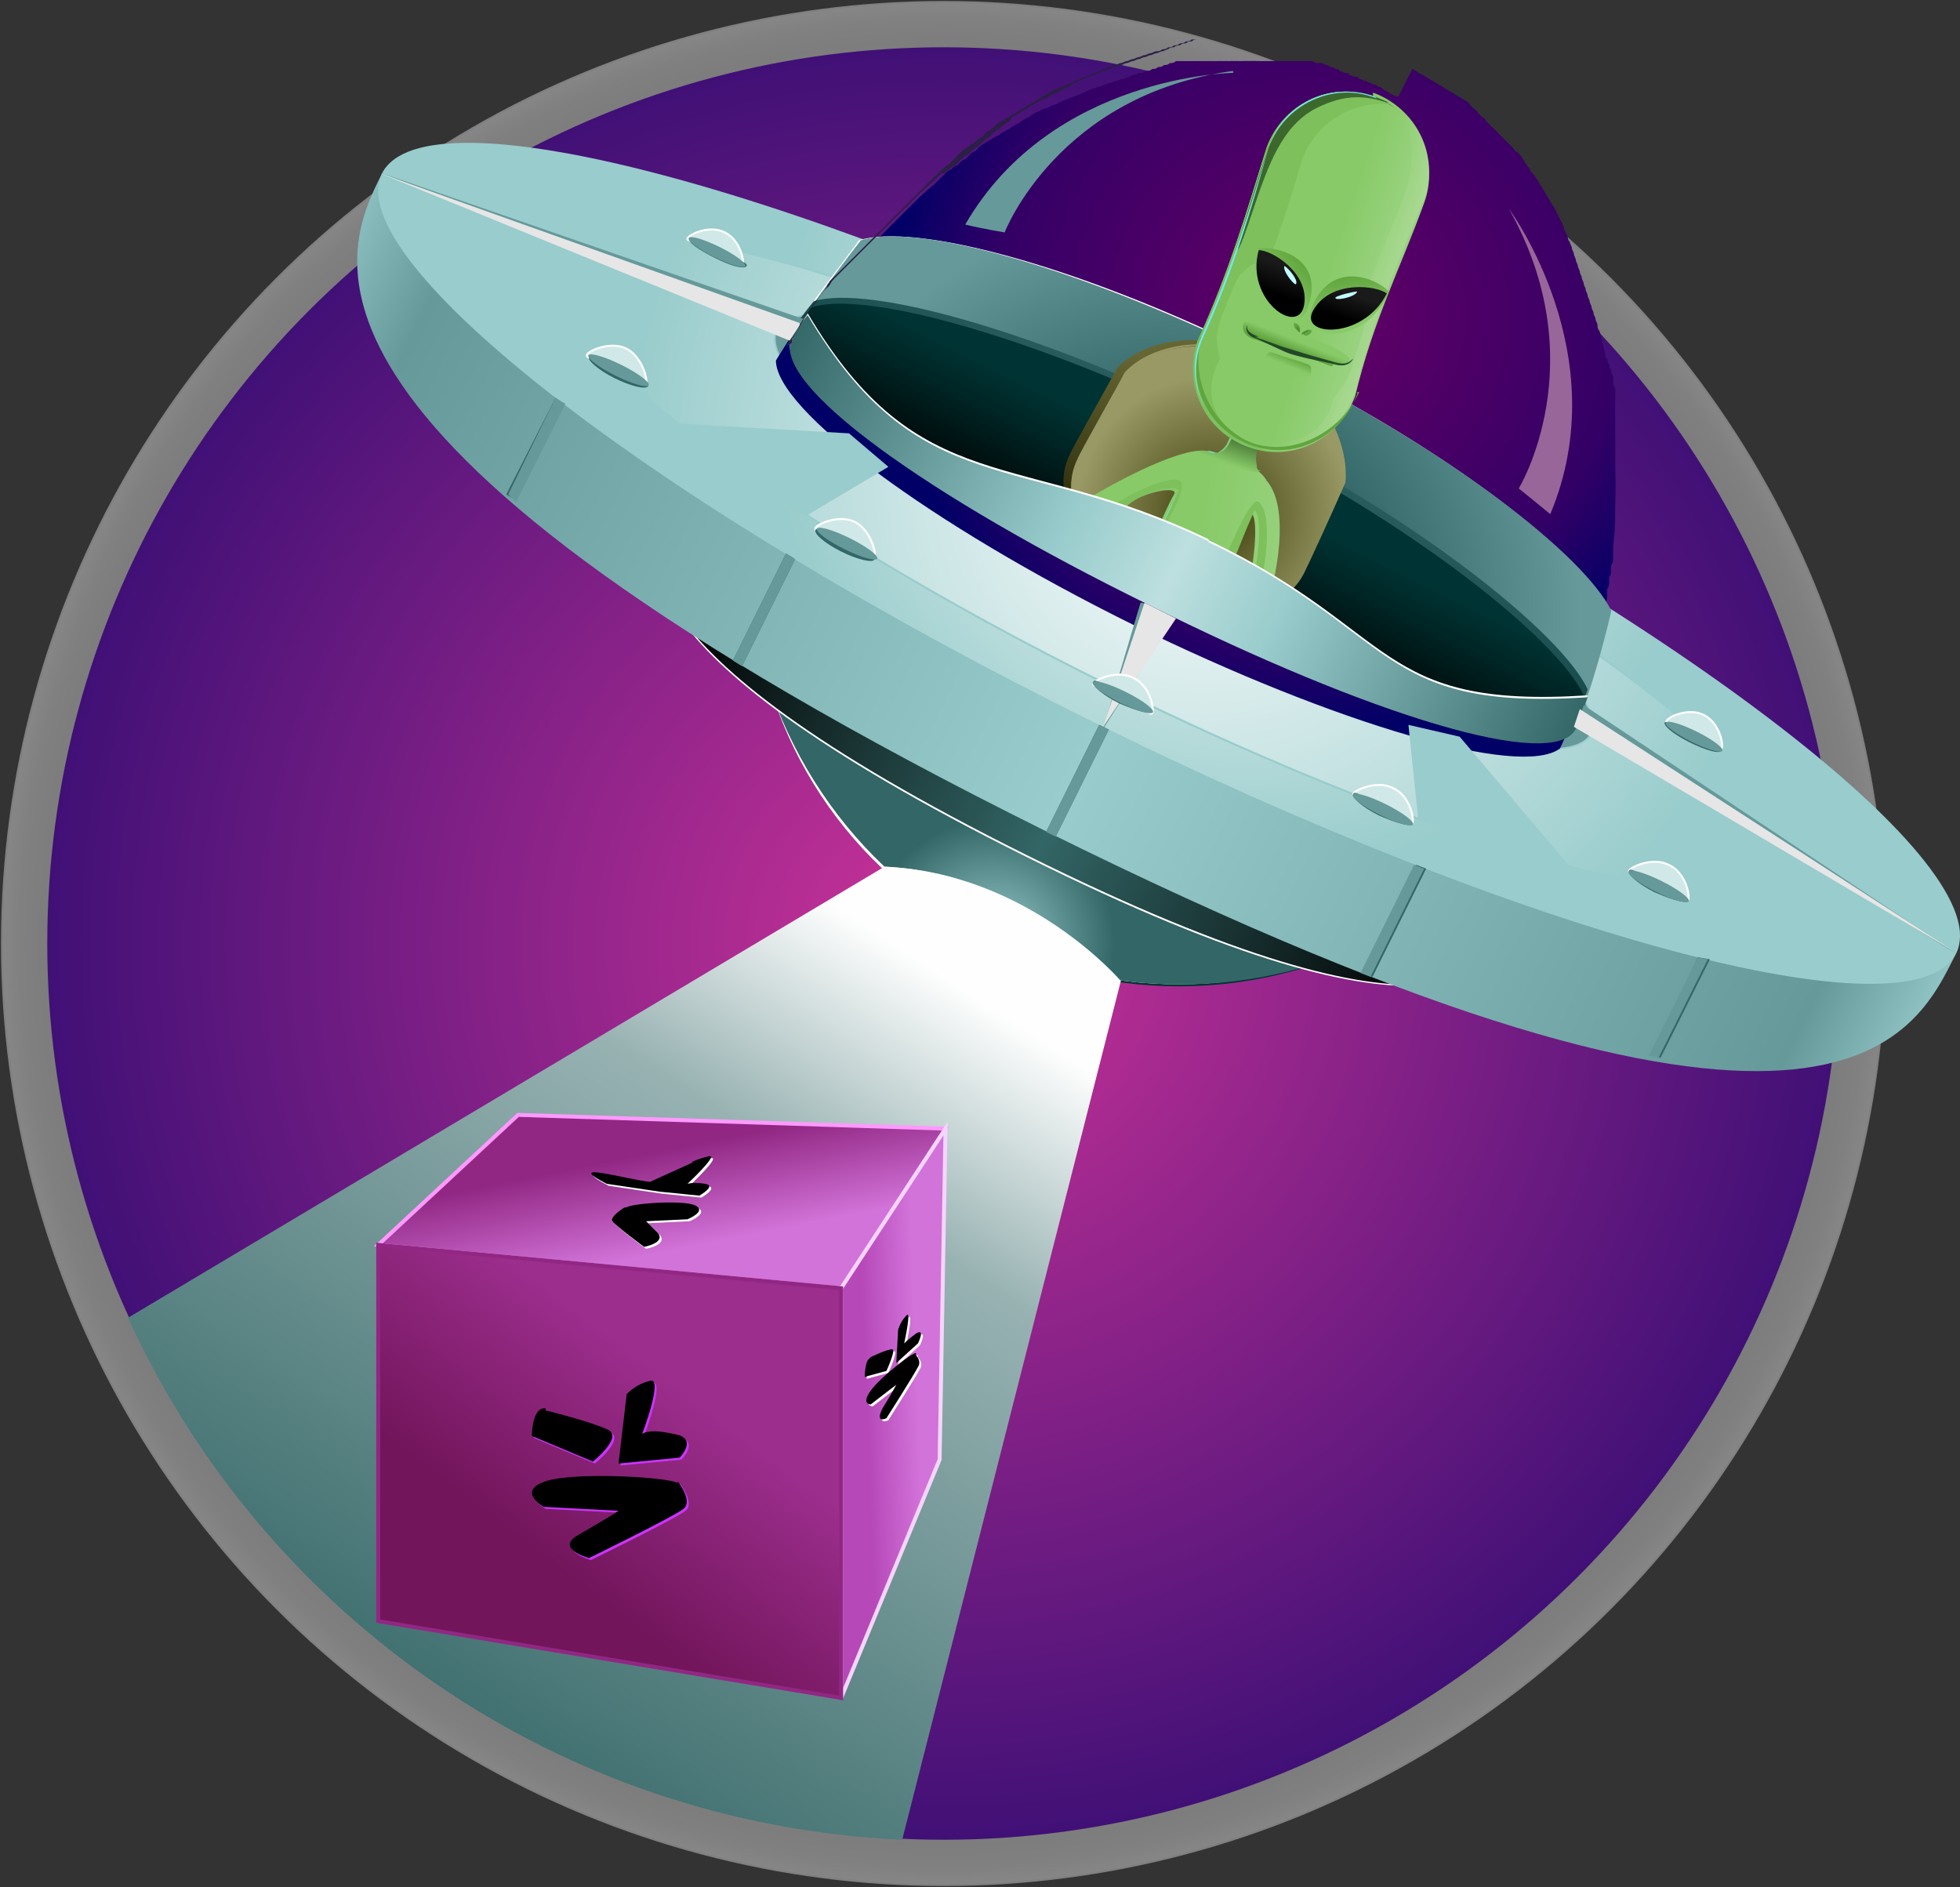 <?xml version="1.0" encoding="UTF-8"?>
<!DOCTYPE svg PUBLIC "-//W3C//DTD SVG 1.1//EN" "http://www.w3.org/Graphics/SVG/1.1/DTD/svg11.dtd">
<!-- Creator: CorelDRAW -->
<svg xmlns="http://www.w3.org/2000/svg" xml:space="preserve" width="3.2in" height="3.081in" style="shape-rendering:geometricPrecision; text-rendering:geometricPrecision; image-rendering:optimizeQuality; fill-rule:evenodd; clip-rule:evenodd"
viewBox="0 0 0.995 0.958"
 xmlns:xlink="http://www.w3.org/1999/xlink">
 <rect x="0" y="0" width="0.995" height="0.958" fill="#333333" stroke="none"/>
 <defs>
  <style type="text/css">
   <![CDATA[
    .str0 {stroke:gray;stroke-width:0.001}
    .str1 {stroke:#99CCCC;stroke-width:0.001}
    .str2 {stroke:white;stroke-width:0.001}
    .str5 {stroke:#912783;stroke-width:0.002}
    .str4 {stroke:#F4D5FF;stroke-width:0.002}
    .str3 {stroke:#FF99FF;stroke-width:0.002}
    .fil30 {fill:none}
    .fil48 {fill:#FEFEFE}
    .fil47 {fill:black}
    .fil2 {fill:#003333}
    .fil40 {fill:#2B1F46}
    .fil38 {fill:#336666}
    .fil28 {fill:#3C682D}
    .fil34 {fill:#528C36}
    .fil33 {fill:#61A53E}
    .fil9 {fill:#669999}
    .fil20 {fill:#74E9F0}
    .fil18 {fill:#7DC05C}
    .fil39 {fill:#996699}
    .fil16 {fill:#999966}
    .fil41 {fill:#99CCCC}
    .fil25 {fill:#C1FFFF}
    .fil46 {fill:#CC33FF}
    .fil37 {fill:#D0E8E8}
    .fil36 {fill:#E6E6E6}
    .fil3 {fill:white}
    .fil31 {fill:#224827;fill-rule:nonzero}
    .fil35 {fill:url(#id0)}
    .fil6 {fill:url(#id1)}
    .fil5 {fill:url(#id2)}
    .fil42 {fill:url(#id3)}
    .fil14 {fill:url(#id4)}
    .fil23 {fill:url(#id5)}
    .fil12 {fill:url(#id6)}
    .fil44 {fill:url(#id7)}
    .fil26 {fill:url(#id8)}
    .fil43 {fill:url(#id9)}
    .fil27 {fill:url(#id10)}
    .fil45 {fill:url(#id11)}
    .fil24 {fill:url(#id12)}
    .fil17 {fill:url(#id13)}
    .fil19 {fill:url(#id14)}
    .fil32 {fill:url(#id15)}
    .fil22 {fill:url(#id16)}
    .fil29 {fill:url(#id17)}
    .fil21 {fill:url(#id18)}
    .fil13 {fill:url(#id19)}
    .fil0 {fill:url(#id20)}
    .fil11 {fill:url(#id21)}
    .fil1 {fill:url(#id22)}
    .fil15 {fill:url(#id23)}
    .fil10 {fill:url(#id24)}
    .fil8 {fill:url(#id25)}
    .fil7 {fill:url(#id26)}
    .fil4 {fill:url(#id27)}
   ]]>
  </style>
  <linearGradient id="id0" gradientUnits="userSpaceOnUse" x1="0.4" y1="0.171" x2="0.801" y2="0.37">
   <stop offset="0" style="stop-color:#336666"/>
   <stop offset="0.38" style="stop-color:#99CCCC"/>
   <stop offset="0.51" style="stop-color:#BDDFDF"/>
   <stop offset="0.639" style="stop-color:#99CCCC"/>
   <stop offset="1" style="stop-color:#336666"/>
  </linearGradient>
  <linearGradient id="id1" gradientUnits="userSpaceOnUse" x1="0.124" y1="0.183" x2="0.948" y2="0.597">
   <stop offset="0" style="stop-color:#99CCCC"/>
   <stop offset="0.078" style="stop-color:#669999"/>
   <stop offset="0.51" style="stop-color:#99CCCC"/>
   <stop offset="0.929" style="stop-color:#669999"/>
   <stop offset="1" style="stop-color:#99CCCC"/>
  </linearGradient>
  <linearGradient id="id2" gradientUnits="userSpaceOnUse" x1="0.344" y1="0.316" x2="0.722" y2="0.506">
   <stop offset="0" style="stop-color:black"/>
   <stop offset="0.51" style="stop-color:#336666"/>
   <stop offset="1" style="stop-color:black"/>
  </linearGradient>
  <linearGradient id="id3" gradientUnits="userSpaceOnUse" x1="0.182" y1="0.895" x2="0.452" y2="0.479">
   <stop offset="0" style="stop-color:#336666"/>
   <stop offset="0.761" style="stop-color:#98B2B2"/>
   <stop offset="1" style="stop-color:#FEFEFE"/>
  </linearGradient>
  <linearGradient id="id4" gradientUnits="userSpaceOnUse" x1="0.624" y1="0.201" x2="0.58" y2="0.305">
   <stop offset="0" style="stop-color:#666633"/>
   <stop offset="1" style="stop-color:#1A1A00"/>
  </linearGradient>
  <linearGradient id="id5" gradientUnits="userSpaceOnUse" x1="0.686" y1="0.162" x2="0.683" y2="0.14">
   <stop offset="0" style="stop-color:#88CA68"/>
   <stop offset="1" style="stop-color:#61A53E"/>
  </linearGradient>
  <linearGradient id="id6" gradientUnits="userSpaceOnUse" x1="0.703" y1="0.092" x2="0.593" y2="0.315">
   <stop offset="0" style="stop-color:#669999"/>
   <stop offset="1" style="stop-color:#003333"/>
  </linearGradient>
  <linearGradient id="id7" gradientUnits="userSpaceOnUse" x1="0.44" y1="0.718" x2="0.466" y2="0.717">
   <stop offset="0" style="stop-color:#B648B8"/>
   <stop offset="1" style="stop-color:#D273D9"/>
  </linearGradient>
  <linearGradient id="id8" gradientUnits="userSpaceOnUse" xlink:href="#id5" x1="0.645" y1="0.148" x2="0.661" y2="0.133">
  </linearGradient>
  <linearGradient id="id9" gradientUnits="userSpaceOnUse" x1="0.341" y1="0.635" x2="0.331" y2="0.585">
   <stop offset="0" style="stop-color:#D273D9"/>
   <stop offset="1" style="stop-color:#912783"/>
  </linearGradient>
  <linearGradient id="id10" gradientUnits="userSpaceOnUse" x1="0.647" y1="0.149" x2="0.652" y2="0.135">
   <stop offset="0" style="stop-color:black"/>
   <stop offset="1" style="stop-color:#1A1A1A"/>
  </linearGradient>
  <linearGradient id="id11" gradientUnits="userSpaceOnUse" x1="0.343" y1="0.703" x2="0.276" y2="0.791">
   <stop offset="0" style="stop-color:#9C2E8D"/>
   <stop offset="1" style="stop-color:#72155B"/>
  </linearGradient>
  <linearGradient id="id12" gradientUnits="userSpaceOnUse" xlink:href="#id10" x1="0.681" y1="0.161" x2="0.685" y2="0.149">
  </linearGradient>
  <linearGradient id="id13" gradientUnits="userSpaceOnUse" x1="0.612" y1="0.251" x2="0.658" y2="0.257">
   <stop offset="0" style="stop-color:#88CA68"/>
   <stop offset="1" style="stop-color:#98D27E"/>
  </linearGradient>
  <linearGradient id="id14" gradientUnits="userSpaceOnUse" x1="0.631" y1="0.221" x2="0.626" y2="0.236">
   <stop offset="0" style="stop-color:#3C682D"/>
   <stop offset="1" style="stop-color:#88CA68"/>
  </linearGradient>
  <linearGradient id="id15" gradientUnits="userSpaceOnUse" xlink:href="#id5" x1="0.654" y1="0.186" x2="0.656" y2="0.181">
  </linearGradient>
  <linearGradient id="id16" gradientUnits="userSpaceOnUse" x1="0.714" y1="0.131" x2="0.683" y2="0.12">
   <stop offset="0" style="stop-color:#AADA94"/>
   <stop offset="1" style="stop-color:#88CA68"/>
  </linearGradient>
  <linearGradient id="id17" gradientUnits="userSpaceOnUse" xlink:href="#id5" x1="0.659" y1="0.173" x2="0.657" y2="0.178">
  </linearGradient>
  <linearGradient id="id18" gradientUnits="userSpaceOnUse" xlink:href="#id13" x1="0.673" y1="0.141" x2="0.697" y2="0.149">
  </linearGradient>
  <linearGradient id="id19" gradientUnits="userSpaceOnUse" x1="0.713" y1="0.291" x2="0.683" y2="0.351">
   <stop offset="0" style="stop-color:#003333"/>
   <stop offset="1" style="stop-color:black"/>
  </linearGradient>
  <radialGradient id="id20" gradientUnits="userSpaceOnUse" cx="0.479" cy="0.479" r="0.665" fx="0.479" fy="0.479">
   <stop offset="0" style="stop-color:black"/>
   <stop offset="0.702" style="stop-color:gray"/>
   <stop offset="1" style="stop-color:white"/>
  </radialGradient>
  <radialGradient id="id21" gradientUnits="userSpaceOnUse" cx="0.595" cy="0.312" r="0.206" fx="0.595" fy="0.312">
   <stop offset="0" style="stop-color:#003333"/>
   <stop offset="1" style="stop-color:#669999"/>
  </radialGradient>
  <radialGradient id="id22" gradientUnits="userSpaceOnUse" cx="0.479" cy="0.479" r="0.665" fx="0.479" fy="0.479">
   <stop offset="0" style="stop-color:#CC3399"/>
   <stop offset="1" style="stop-color:#000066"/>
  </radialGradient>
  <radialGradient id="id23" gradientUnits="userSpaceOnUse" cx="0.616" cy="0.26" r="0.069" fx="0.616" fy="0.26">
   <stop offset="0" style="stop-color:#333300"/>
   <stop offset="0.431" style="stop-color:#666633"/>
   <stop offset="1" style="stop-color:#999966"/>
  </radialGradient>
  <radialGradient id="id24" gradientUnits="userSpaceOnUse" cx="0.664" cy="0.16" r="0.212" fx="0.664" fy="0.16">
   <stop offset="0" style="stop-color:#660066"/>
   <stop offset="0.749" style="stop-color:#330066"/>
   <stop offset="1" style="stop-color:#000066"/>
  </radialGradient>
  <radialGradient id="id25" gradientUnits="userSpaceOnUse" cx="0.612" cy="0.242" r="0.294" fx="0.612" fy="0.242">
   <stop offset="0" style="stop-color:#FEFEFE"/>
   <stop offset="1" style="stop-color:#99CCCC"/>
  </radialGradient>
  <radialGradient id="id26" gradientUnits="userSpaceOnUse" xlink:href="#id25" cx="0.633" cy="0.204" r="0.241" fx="0.633" fy="0.204">
  </radialGradient>
  <radialGradient id="id27" gradientUnits="userSpaceOnUse" cx="0.504" cy="0.478" r="0.062" fx="0.504" fy="0.478">
   <stop offset="0" style="stop-color:#99CCCC"/>
   <stop offset="1" style="stop-color:#336666"/>
  </radialGradient>
 </defs>
 <g id="Layer_x0020_1">
  <g id="_353055728">
   <circle id="_357862424" class="fil0 str0" cx="0.479" cy="0.479" r="0.478"/>
   <circle id="_357862616" class="fil1" cx="0.479" cy="0.479" r="0.455"/>
   <g>
    <path id="_360315800" class="fil2" d="M0.766 0.425c-0.051,0.057 -0.127,0.085 -0.202,0.073 -0.013,-0.015 -0.029,-0.028 -0.05,-0.039 -0.021,-0.011 -0.043,-0.016 -0.063,-0.017 -0.055,-0.052 -0.077,-0.128 -0.063,-0.204l0.378 0.188z"/>
    <path id="_359485824" class="fil3" d="M0.764 0.424c-0.051,0.057 -0.125,0.085 -0.2,0.073 -0.013,-0.015 -0.031,-0.028 -0.053,-0.039 -0.021,-0.011 -0.043,-0.016 -0.063,-0.017 -0.055,-0.052 -0.077,-0.128 -0.063,-0.204l0.378 0.188z"/>
    <path id="_359485512" class="fil4" d="M0.768 0.425c-0.051,0.057 -0.129,0.084 -0.204,0.072 -0.013,-0.015 -0.031,-0.029 -0.052,-0.04 -0.021,-0.011 -0.043,-0.016 -0.063,-0.017 -0.055,-0.052 -0.081,-0.13 -0.066,-0.206l0.385 0.191z"/>
    <path id="_360265096" class="fil3" d="M0.564 0.344c0.112,0.056 0.219,0.102 0.207,0.124 -0.011,0.022 -0.033,0.075 -0.25,-0.033 -0.217,-0.108 -0.193,-0.158 -0.182,-0.18 0.011,-0.022 0.113,0.033 0.225,0.089z"/>
    <path id="_360265072" class="fil5" d="M0.564 0.343c0.112,0.056 0.218,0.103 0.207,0.125 -0.011,0.022 -0.033,0.074 -0.25,-0.034 -0.217,-0.108 -0.193,-0.158 -0.182,-0.18 0.011,-0.022 0.113,0.033 0.225,0.089z"/>
    <path id="_360338576" class="fil6" d="M0.61 0.252c0.208,0.103 0.404,0.19 0.383,0.232 -0.021,0.042 -0.061,0.137 -0.462,-0.062 -0.401,-0.199 -0.358,-0.293 -0.337,-0.334 0.021,-0.042 0.209,0.062 0.416,0.165z"/>
    <path id="_360359008" class="fil7" d="M0.633 0.206c0.221,0.109 0.382,0.234 0.36,0.278 -0.022,0.044 -0.219,-0.009 -0.439,-0.118 -0.221,-0.109 -0.382,-0.234 -0.36,-0.278 0.022,-0.044 0.219,0.009 0.439,0.118z"/>
    <path id="_360358936" class="fil8 str1" d="M0.624 0.223c0.172,0.085 0.298,0.182 0.281,0.217 -0.017,0.034 -0.17,-0.007 -0.342,-0.092 -0.172,-0.085 -0.298,-0.182 -0.281,-0.217 0.017,-0.034 0.17,0.007 0.342,0.092z"/>
    <ellipse id="_360359080" class="fil9 str1" transform="matrix(0.72 0.357 -0.357 0.72 0.601 0.27)" rx="0.287" ry="0.057"/>
    <path id="_360213472" class="fil10" d="M0.717 0.035c0.002,0.001 0.003,0.002 0.005,0.003 0.001,0 0.001,0.001 0.002,0.001 0.001,0.001 0.002,0.001 0.003,0.002 0.001,0 0.001,0.001 0.002,0.001 0.001,0.001 0.002,0.001 0.003,0.002 0.001,0 0.001,0.001 0.002,0.001 0.001,0.001 0.002,0.001 0.003,0.002 0.001,0 0.001,0.001 0.002,0.001 0.001,0.001 0.002,0.001 0.003,0.002 0.001,0 0.001,0.001 0.002,0.001 0.001,0.001 0.002,0.001 0.002,0.002 0.001,0.001 0.001,0.001 0.002,0.002 0.001,0.001 0.002,0.001 0.002,0.002 0.001,0.001 0.001,0.001 0.002,0.002 0.001,0.001 0.002,0.001 0.002,0.002 0.001,0.001 0.001,0.001 0.002,0.002 0.001,0.001 0.001,0.001 0.002,0.002 0.001,0.001 0.001,0.001 0.002,0.002 0.001,0.001 0.001,0.001 0.002,0.002 0.001,0.001 0.001,0.001 0.002,0.002 0.001,0.001 0.001,0.001 0.002,0.002 0.001,0.001 0.001,0.001 0.002,0.002 0.001,0.001 0.001,0.002 0.002,0.002 0.001,0.001 0.001,0.001 0.002,0.002 0.001,0.001 0.001,0.002 0.002,0.003 0,0.001 0.001,0.001 0.001,0.002 0.001,0.001 0.002,0.002 0.002,0.003 0,0 0.001,0.001 0.001,0.001 0.001,0.001 0.002,0.003 0.003,0.004 0,0.001 0.001,0.001 0.001,0.002 0.001,0.001 0.001,0.002 0.002,0.003 0,0.001 0.001,0.001 0.001,0.002 0.001,0.001 0.001,0.002 0.002,0.003 0,0.001 0.001,0.001 0.001,0.002 0.001,0.001 0.001,0.002 0.002,0.003 0,0.001 0.001,0.002 0.001,0.002 0,0.001 0.001,0.002 0.001,0.002 0,0.001 0.001,0.002 0.001,0.002 0,0.001 0.001,0.002 0.001,0.003 0,0.001 0.001,0.002 0.001,0.002 0,0.001 0.001,0.002 0.001,0.003 0,0.001 0.001,0.002 0.001,0.002 0,0.001 0.001,0.002 0.001,0.003 0,0.001 0.001,0.002 0.001,0.003 0,0.001 0.001,0.002 0.001,0.003 0,0.001 0.001,0.002 0.001,0.003 0,0.001 0.001,0.002 0.001,0.003 0,0.001 0.001,0.002 0.001,0.003 0,0.001 0.001,0.002 0.001,0.003 0,0.001 0.001,0.002 0.001,0.003 0,0.001 0.001,0.002 0.001,0.003 0,0.001 0.001,0.002 0.001,0.003 0,0.001 0.001,0.002 0.001,0.003 0,0.001 0.001,0.002 0.001,0.003 0,0.001 0.001,0.002 0.001,0.003 0,0.001 0.001,0.002 0.001,0.003 0,0.001 0,0.002 0.001,0.003 0.001,0.004 0.002,0.008 0.003,0.012 0,0.001 0,0.002 0.001,0.002 0,0.001 0,0.002 0.001,0.003 0,0.001 0,0.002 0.001,0.003 0,0.001 0,0.002 0.001,0.003 0,0.001 0,0.002 0,0.003 0,0.001 0,0.002 0.001,0.003 0,0.001 0,0.002 0,0.003 0,0.001 0,0.002 0,0.003 0,0.001 0,0.002 0,0.003 0,0.001 0,0.002 0,0.003 0,0.001 0,0.002 0,0.003 0,0.001 0,0.002 0,0.003 8.19866e-005,0.001 0,0.002 0,0.003 0,0.001 0,0.002 0,0.004 6.48551e-005,0.001 0,0.002 0,0.003 7.58682e-005,0.001 0,0.002 0,0.004 4.77235e-005,0.001 8.56576e-005,0.002 0,0.003 5.13946e-005,0.001 0,0.002 0,0.004 2.56973e-005,0.001 4.28288e-005,0.002 6.24077e-005,0.003 2.93683e-005,0.001 5.99603e-005,0.002 7.34208e-005,0.004 9.78944e-006,0.001 7.34208e-006,0.002 1.10131e-005,0.003 3.67104e-006,0.001 1.10131e-005,0.003 -1.22368e-006,0.004 -7.34208e-006,0.001 -2.56973e-005,0.002 -3.79341e-005,0.002 -2.32499e-005,0.001 -4.40525e-005,0.003 -8.32103e-005,0.004 -1.83552e-005,0.001 -4.77235e-005,0.001 -7.09735e-005,0.002 -5.13946e-005,0.002 -0,0.003 -0,0.005l-3.91578e-005 0.001c-0,0.006 -0.001,0.011 -0.001,0.017 -6.24077e-005,0.001 -0,0.001 -0,0.002 -0,0.001 -0,0.003 -0.001,0.004 -8.56576e-005,0.001 -0,0.001 -0,0.002 -0,0.001 -0,0.003 -0.001,0.004 -0,0.001 -0,0.002 -0,0.002 -0,0.001 -0,0.003 -0.001,0.004 -0,0.001 -0,0.002 -0,0.003 -0,0.001 -0,0.003 -0.001,0.004 -0,0.001 -0,0.002 -0,0.003 -0,0.001 -0.001,0.003 -0.001,0.004 -0,0.001 -0,0.002 -0.001,0.003 -0,0.001 -0.001,0.003 -0.001,0.004 -0,0.001 -0,0.002 -0.001,0.003 -0,0.001 -0.001,0.003 -0.001,0.004 -0,0.001 -0,0.002 -0.001,0.003 -0,0.001 -0.001,0.003 -0.001,0.004 -0,0.001 -0,0.002 -0.001,0.003 -0,0.001 -0.001,0.003 -0.001,0.004 -0,0.001 -0,0.002 -0.001,0.003 -0,0.001 -0.001,0.003 -0.001,0.004 -0,0.001 -0,0.002 -0.001,0.002 -0,0.001 -0.001,0.003 -0.001,0.004 -0,0.001 -0,0.001 -0.001,0.002 -0,0.001 -0.001,0.003 -0.001,0.004 -0,0.001 -0,0.001 -0.001,0.002 -0.002,0.006 -0.004,0.012 -0.007,0.018 -0.02,0.015 -0.113,-0.012 -0.217,-0.063 -0.103,-0.051 -0.181,-0.109 -0.181,-0.134 0.003,-0.005 0.007,-0.011 0.01,-0.016 0,-0 0.001,-0.001 0.001,-0.001 0.001,-0.001 0.002,-0.003 0.003,-0.004 0,-0.001 0.001,-0.001 0.001,-0.002 0.001,-0.001 0.002,-0.002 0.003,-0.004 0,-0.001 0.001,-0.001 0.001,-0.002 0.001,-0.001 0.002,-0.002 0.003,-0.003 0.001,-0.001 0.001,-0.001 0.002,-0.002 0.001,-0.001 0.002,-0.002 0.003,-0.003 0.001,-0.001 0.001,-0.001 0.002,-0.002 0.001,-0.001 0.002,-0.002 0.003,-0.003 0.001,-0.001 0.001,-0.001 0.002,-0.002 0.001,-0.001 0.002,-0.002 0.003,-0.003 0.001,-0.001 0.001,-0.001 0.002,-0.002 0.001,-0.001 0.002,-0.002 0.003,-0.003 0.001,-0.001 0.001,-0.001 0.002,-0.002 0.001,-0.001 0.002,-0.002 0.003,-0.003 0.001,-0.001 0.001,-0.001 0.002,-0.002 0.001,-0.001 0.002,-0.002 0.003,-0.003 0.001,-0.001 0.001,-0.001 0.002,-0.002 0.001,-0.001 0.002,-0.002 0.003,-0.003 0.001,-0.001 0.001,-0.001 0.002,-0.002 0.001,-0.001 0.002,-0.002 0.003,-0.003 0.001,-0.001 0.001,-0.001 0.002,-0.002 0.001,-0.001 0.002,-0.002 0.003,-0.003 0,-0 0.001,-0.001 0.001,-0.001 0.004,-0.004 0.008,-0.008 0.012,-0.011l0 -0c0.001,-0.001 0.002,-0.002 0.003,-0.003 0,-0 0.001,-0.001 0.001,-0.001 0.001,-0.001 0.002,-0.002 0.003,-0.003 0.001,-0 0.001,-0.001 0.002,-0.001 0.001,-0.001 0.002,-0.002 0.003,-0.002 0.001,-0.001 0.001,-0.001 0.002,-0.002 0.001,-0.001 0.002,-0.001 0.003,-0.002 0.001,-0.001 0.001,-0.001 0.002,-0.002 0.001,-0.001 0.002,-0.001 0.003,-0.002 0.001,-0.001 0.001,-0.001 0.002,-0.002 0.001,-0.001 0.002,-0.001 0.003,-0.002 0.001,-0 0.001,-0.001 0.002,-0.001 0.001,-0.001 0.002,-0.001 0.003,-0.002 0.001,-0 0.002,-0.001 0.002,-0.001 0.001,-0.001 0.002,-0.001 0.003,-0.002 0.001,-0 0.002,-0.001 0.002,-0.001 0.001,-0.001 0.002,-0.001 0.003,-0.002 0.001,-0 0.002,-0.001 0.002,-0.001 0.001,-0.001 0.002,-0.001 0.003,-0.002 0.001,-0 0.002,-0.001 0.002,-0.001 0.001,-0.001 0.002,-0.001 0.003,-0.002 0.001,-0 0.002,-0.001 0.002,-0.001 0.001,-0 0.002,-0.001 0.003,-0.001 0.001,-0 0.002,-0.001 0.002,-0.001 0.001,-0 0.002,-0.001 0.003,-0.001 0.001,-0 0.001,-0.001 0.002,-0.001 0.004,-0.002 0.008,-0.003 0.012,-0.005 0.001,-0 0.002,-0.001 0.002,-0.001 0.001,-0 0.002,-0.001 0.003,-0.001 0.001,-0 0.002,-0.001 0.003,-0.001 0.001,-0 0.002,-0.001 0.003,-0.001 0.001,-0 0.002,-0.001 0.003,-0.001 0.001,-0 0.002,-0.001 0.003,-0.001 0.001,-0 0.002,-0.001 0.003,-0.001 0.001,-0 0.002,-0.001 0.003,-0.001 0.001,-0 0.002,-0.001 0.003,-0.001 0.001,-0 0.002,-0.001 0.003,-0.001 0.001,-0 0.002,-0 0.003,-0.001 0.001,-0 0.002,-0 0.003,-0.001 0.001,-0 0.002,-0 0.003,-0.001 0.001,-0 0.002,-0 0.003,-0.001 0.001,-0 0.002,-0 0.003,-0.001 0.001,-0 0.002,-0 0.003,-0.001 0.001,-0 0.002,-0 0.003,-0 0.001,-0 0.002,-0 0.003,-0 0.001,-0 0.002,-0 0.003,-0 0.001,-0 0.002,-0 0.003,-0 0.001,-0 0.002,-0 0.003,-0 0.001,-0 0.002,-0 0.003,-0 0.001,-0 0.002,-0 0.003,-0 0.001,-7.46445e-005 0.002,-0 0.003,-0 0.001,-8.19866e-005 0.002,-0 0.003,-0 0.001,-4.40525e-005 0.002,-9.78944e-005 0.002,-0 0.001,-5.50656e-005 0.002,-8.56576e-005 0.004,-0 0.001,-1.83552e-005 0.001,-4.89472e-005 0.002,-5.99603e-005 0.002,-3.18157e-005 0.004,-3.67104e-005 0.005,-1.59078e-005 0.001,6.1184e-006 0.001,3.18157e-005 0.002,4.28288e-005 0.001,2.6921e-005 0.003,5.13946e-005 0.004,0 0.001,2.93683e-005 0.001,7.34208e-005 0.002,0 0.001,5.7513e-005 0.002,0 0.003,0 0.001,5.62893e-005 0.002,0 0.002,0 0.001,8.56576e-005 0.002,0 0.003,0 0.001,7.95392e-005 0.002,0 0.002,0 0.001,0 0.002,0 0.003,0 0.001,0 0.002,0 0.002,0 0.001,0 0.002,0 0.003,0 0.001,0 0.002,0 0.002,0 0.001,0 0.002,0 0.003,0.001 0.001,0 0.002,0 0.002,0 0.001,0 0.002,0 0.003,0.001 0.001,0 0.002,0 0.002,0.001 0.001,0 0.002,0 0.003,0.001 0.001,0 0.002,0 0.002,0.001 0.001,0 0.002,0.001 0.003,0.001 0.001,0 0.002,0 0.002,0.001 0.001,0 0.002,0.001 0.003,0.001 0.001,0 0.002,0 0.002,0.001 0.001,0 0.002,0.001 0.003,0.001 0.001,0 0.002,0.001 0.002,0.001 0.001,0 0.002,0.001 0.003,0.001 0.001,0 0.001,0.001 0.002,0.001 0.001,0 0.002,0.001 0.003,0.002 0.001,0 0.001,0 0.002,0.001 0.002,0.001 0.003,0.002 0.005,0.002z"/>
    <path id="_360286808" class="fil3" d="M0.644 0.183c0.093,0.046 0.16,0.099 0.173,0.128 -0.006,0.016 -0.012,0.044 -0.015,0.05 -0.011,0.022 -0.104,-0.007 -0.214,-0.062 -0.11,-0.055 -0.193,-0.114 -0.182,-0.136 0.001,-0.003 0.026,-0.035 0.03,-0.041 0.028,-0.009 0.111,0.012 0.207,0.06z"/>
    <path id="_360287024" class="fil11" d="M0.644 0.183c0.093,0.046 0.16,0.099 0.174,0.127 -0.004,0.018 -0.012,0.045 -0.015,0.051 -0.011,0.022 -0.104,-0.007 -0.214,-0.062 -0.11,-0.055 -0.193,-0.114 -0.182,-0.136 0.001,-0.003 0.026,-0.036 0.03,-0.041 0.028,-0.009 0.11,0.013 0.207,0.061z"/>
    <path id="_360298656" class="fil12" d="M0.627 0.217c0.093,0.046 0.166,0.105 0.179,0.133 -0.006,0.016 -0.003,0.008 -0.006,0.015 -0.011,0.022 -0.098,-0.01 -0.208,-0.064 -0.11,-0.055 -0.198,-0.112 -0.188,-0.135 0.001,-0.003 0.005,-0.008 0.009,-0.013 0.028,-0.009 0.117,0.016 0.213,0.064z"/>
    <path id="_350532416" class="fil13" d="M0.625 0.22c0.093,0.046 0.166,0.105 0.179,0.133 -0.006,0.016 -0.003,0.008 -0.005,0.015 -0.011,0.022 -0.098,-0.01 -0.208,-0.064 -0.11,-0.055 -0.198,-0.112 -0.188,-0.135 0.001,-0.003 0.005,-0.008 0.009,-0.013 0.028,-0.009 0.117,0.016 0.213,0.064z"/>
    <path id="_359209640" class="fil14" d="M0.64 0.18c0.027,0.013 0.041,0.041 0.039,0.062 -0.007,0.016 -0.018,0.04 -0.021,0.046 -0.011,0.022 -0.043,0.023 -0.075,0.008 -0.032,-0.016 -0.051,-0.043 -0.04,-0.065 0.001,-0.003 0.021,-0.038 0.024,-0.044 0.014,-0.015 0.045,-0.02 0.073,-0.006z"/>
    <path id="_359604184" class="fil15" d="M0.644 0.183c0.027,0.013 0.041,0.041 0.039,0.062 -0.007,0.016 -0.018,0.04 -0.021,0.046 -0.011,0.022 -0.043,0.023 -0.075,0.008 -0.032,-0.016 -0.051,-0.043 -0.04,-0.065 0.001,-0.003 0.021,-0.038 0.024,-0.044 0.014,-0.015 0.045,-0.02 0.073,-0.006z"/>
    <path id="_359603584" class="fil16" d="M0.644 0.183c0.003,0.001 0.005,0.003 0.007,0.004 -0.002,-0.001 -0.003,-0.002 -0.005,-0.003 -0.028,-0.014 -0.059,-0.01 -0.074,0.006 -0.003,0.006 -0.022,0.041 -0.024,0.044 -0.01,0.019 0.005,0.044 0.03,0.06 -0.027,-0.016 -0.041,-0.041 -0.031,-0.061 0.001,-0.003 0.021,-0.038 0.024,-0.044 0.014,-0.015 0.045,-0.02 0.073,-0.006z"/>
    <g>
     <path id="_357947136" class="fil17" d="M0.556 0.251c0,0 0.042,-0.025 0.057,-0.022 0.002,0 0.003,0.001 0.005,0.001 0.003,-0.002 0.004,-0.001 0.009,-0.014 0.005,-0.013 0.015,0 0.015,0 0,0 -0.007,0.014 -0.005,0.022 0.002,0.001 0.005,0.004 0.006,0.006 0.013,0.015 0.003,0.053 0.003,0.053l-0.011 -0.005c0,5.38419e-005 0.005,-0.028 -0,-0.032 -0.006,0.013 -0.007,0.017 -0.011,0.026l-0.036 -0.018c0,0 0.005,-0.012 0.008,-0.017 0.003,-0.005 -0.019,-0.001 -0.027,0.008 -0.008,-0.004 -0.015,-0.007 -0.015,-0.007z"/>
     <path id="_350399632" class="fil18" d="M0.64 0.292l-0.003 -0.001c0,0 0.005,-0.026 -0,-0.032 -0.006,0.013 -0.007,0.017 -0.011,0.026l-0.004 -0.002c0.004,-0.009 0.01,-0.023 0.014,-0.027 0.003,-0.005 0.011,0.003 0.005,0.036z"/>
     <path id="_360177504" class="fil18" d="M0.592 0.268l-0.002 -0.001c0,0 0.005,-0.012 0.008,-0.017 0.003,-0.005 -0.019,-0.001 -0.027,0.008l-0.005 -0.002c0.012,-0.008 0.034,-0.017 0.034,-0.01 -6.36314e-005,0.007 -0.004,0.011 -0.009,0.023z"/>
     <path id="_360177576" class="fil19" d="M0.589 0.235c0.01,-0.004 0.019,-0.007 0.025,-0.006 0.002,0 0.003,0.001 0.005,0.001 0.003,-0.002 0.004,-0.001 0.009,-0.014 0.005,-0.013 0.015,0 0.015,0 0,0 -0.007,0.012 -0.005,0.02 -1.22368e-005,0.001 0,0.003 0.002,0.003 -0.003,0.001 -0.003,0.001 -0.01,-0.001 -0.007,-0.002 -0.025,-0.007 -0.034,-0.005 -0.002,0.001 -0.004,0.001 -0.007,0.002z"/>
     <path id="_359509352" class="fil20" d="M0.556 0.251c0,0 0.042,-0.025 0.057,-0.022 0.002,0 0.003,0.001 0.005,0.001 0.003,-0.002 0.004,-0.001 0.009,-0.014 0.003,-0.007 0.007,-0.007 0.01,-0.005 -0.003,-0.001 -0.006,-0.003 -0.01,0.006 -0.004,0.01 -0.006,0.011 -0.009,0.013 -0.002,5.62893e-005 -0.003,-0 -0.005,-0.001 -0.015,-0.003 -0.057,0.022 -0.057,0.022l-0.001 -0.001zm0.034 0.017l-0.001 -0c0,0 0.007,-0.014 0.008,-0.017 0,-0 -0,0.001 -0.002,0.005 -0,0.001 -0.003,0.006 -0.006,0.013z"/>
     <path id="_359508992" class="fil21" d="M0.697 0.049l0 0c0.022,0.008 0.034,0.032 0.026,0.054 -0.012,0.033 -0.026,0.06 -0.035,0.098 -0.008,0.022 -0.032,0.034 -0.054,0.026 -0.022,-0.008 -0.033,-0.032 -0.026,-0.054 0.016,-0.035 0.025,-0.066 0.035,-0.098 0.008,-0.022 0.032,-0.034 0.054,-0.026z"/>
     <path id="_359476464" class="fil22" d="M0.697 0.049l0 0c-0.003,-0.001 -0.006,-0.002 -0.009,-0.002 0.034,0.004 0.031,0.034 0.025,0.052 -0.005,0.013 -0.011,0.026 -0.016,0.04 -0.004,0.011 -0.006,0.009 -0.004,0.022 0.001,0.004 -0.006,0.021 -0.006,0.023 -0.004,0.013 -0.008,0.015 -0.01,0.018 -0.001,0.002 -0.001,0.004 -0.001,0.004 -0.007,0.019 -0.027,0.023 -0.05,0.015 0.023,0.014 0.053,0.004 0.062,-0.022 0.009,-0.037 0.022,-0.067 0.035,-0.098 0.008,-0.022 -0.004,-0.046 -0.026,-0.054z"/>
     <path id="_359572440" class="fil18" d="M0.697 0.049l0 0c0.003,0.001 0.006,0.003 0.009,0.004 -0.019,-0.002 -0.038,0.009 -0.045,0.028 -0.004,0.014 -0.008,0.027 -0.013,0.041 -0.004,0.012 -0.009,0.008 -0.018,0.017 -0.003,0.003 -0.009,0.02 -0.01,0.022 -0.005,0.013 -0,0.018 -0.001,0.022 -0.001,0.002 -0.002,0.003 -0.002,0.004 -0.007,0.019 0.004,0.034 0.026,0.042 -0.027,-0.003 -0.044,-0.03 -0.035,-0.056 0.016,-0.035 0.025,-0.066 0.035,-0.098 0.008,-0.022 0.032,-0.034 0.054,-0.026z"/>
     <g>
      <path id="_360248496" class="fil23" d="M0.705 0.148c-0.005,-0.006 -0.029,-0.017 -0.039,0.008 -0.007,0.018 0.028,0.02 0.039,-0.008z"/>
      <path id="_360199432" class="fil24" d="M0.704 0.149c-0.005,-0.004 -0.028,-0.007 -0.037,0.008 -0.009,0.014 0.025,0.016 0.037,-0.008z"/>
      <path id="_353883384" class="fil25" d="M0.689 0.148c-0.002,2.20262e-005 -0.01,0.002 -0.011,0.003 -0.001,0.002 0.01,-0 0.011,-0.003z"/>
      <g>
       <path id="_360235792" class="fil26" d="M0.639 0.126c0.008,-0.001 0.034,0.004 0.025,0.03 -0.006,0.018 -0.035,-0.001 -0.025,-0.03z"/>
       <path id="_359394648" class="fil27" d="M0.639 0.127c0.007,-0 0.026,0.012 0.023,0.028 -0.003,0.016 -0.03,-0.003 -0.023,-0.028z"/>
       <path id="_357490608" class="fil25" d="M0.652 0.135c0.002,0.001 0.007,0.007 0.006,0.009 -0,0.002 -0.007,-0.006 -0.006,-0.009z"/>
      </g>
     </g>
     <path id="_360248808" class="fil28" d="M0.704 0.052c-0.01,-0.003 -0.02,-0.005 -0.036,0.003 -0.017,0.009 -0.024,0.028 -0.032,0.052 -0.008,0.024 -0.007,0.018 -0.009,0.021 0.006,-0.018 0.011,-0.036 0.017,-0.053 0.008,-0.022 0.032,-0.034 0.054,-0.026l0 0c0.002,0.001 0.005,0.002 0.007,0.003z"/>
     <g>
      <path id="_360093672" class="fil29" d="M0.677 0.185c0.006,0.002 0.008,-0.002 0.008,-0.002 -0,-4.77235e-005 0.004,-0.003 -0.026,-0.014 -0.03,-0.01 -0.028,-0.004 -0.028,-0.004 0,0 -0.001,0.005 0.005,0.007 0.019,0.006 0.021,0.007 0.04,0.014z"/>
      <path id="_360093864" class="fil30" d="M0.632 0.164c0,0 -0.001,0.005 0.005,0.007 0.006,0.002 0.027,0.009 0.027,0.009m0.022 0.002c0,0 -0.002,0.004 -0.008,0.002 -0.006,-0.002 -0.027,-0.009 -0.027,-0.009"/>
      <path id="_360094056" class="fil31" d="M0.637 0.171l0.014 0.005 0.013 0.004 0.014 0.004c0.004,0.001 0.006,0.001 0.009,-0.002 -6.1184e-006,1.34605e-005 -0.002,0.005 -0.009,0.003 -0.005,-0.001 -0.009,-0.002 -0.014,-0.003 -0.004,-0.001 -0.009,-0.002 -0.013,-0.004l-0.013 -0.006c-0.007,-0.002 -0.005,-0.007 -0.005,-0.007 0,0.003 0.001,0.004 0.006,0.006z"/>
      <path id="_360094176" class="fil32" d="M0.664 0.185c0.003,0.001 0.001,0.006 0.001,0.006 -0,-0 -0.009,0.001 -0.013,-0.001 -0.005,-0.001 -0.011,-0.007 -0.011,-0.007 0,0 0.002,-0.005 0.005,-0.004 0.008,0.003 0.01,0.003 0.018,0.006z"/>
     </g>
     <g>
      <g>
       <path id="_360094488" class="fil33" d="M0.666 0.168c-0.001,-0.001 -0.003,-0.001 -0.004,0.001 -0.001,0.002 0.003,0.002 0.004,-0.001z"/>
       <path id="_360094680" class="fil34" d="M0.664 0.168c0.001,-0.001 -0.002,-0 -0.003,0.001 -0.001,0.002 0.002,0 0.003,-0.001z"/>
      </g>
      <g>
       <path id="_360094920" class="fil33" d="M0.657 0.164c0.001,-1.59078e-005 0.003,0.001 0.003,0.003 -0,0.002 -0.004,-0 -0.003,-0.003z"/>
       <path id="_360095112" class="fil34" d="M0.658 0.166c0,-0.001 0.002,0.001 0.002,0.002 -0,0.002 -0.002,-0.001 -0.002,-0.002z"/>
      </g>
     </g>
     <path id="_360094392" class="fil33" d="M0.689 0.199c-9.29997e-005,0 -0,0.001 -0,0.001 -0.008,0.022 -0.032,0.034 -0.054,0.026 -0.022,-0.008 -0.033,-0.032 -0.026,-0.054 0,-0 0,-0.001 0.001,-0.001 -0.006,0.021 0.005,0.046 0.026,0.054 0.021,0.007 0.045,-0.006 0.054,-0.026z"/>
     <path id="_360094896" class="fil20" d="M0.698 0.049c-0.023,-0.008 -0.047,0.004 -0.054,0.026 -0.009,0.032 -0.018,0.063 -0.034,0.098 -0.008,0.021 0.001,0.046 0.026,0.054 -0.023,-0.007 -0.035,-0.032 -0.027,-0.054 0.016,-0.035 0.025,-0.066 0.035,-0.098 0.008,-0.022 0.033,-0.034 0.055,-0.025z"/>
    </g>
    <path id="_359603416" class="fil3" d="M0.613 0.274c0.097,0.046 0.085,0.086 0.193,0.079 -0.006,0.016 -0.003,0.009 -0.006,0.016 -0.011,0.022 -0.105,-0.007 -0.217,-0.063 -0.112,-0.055 -0.192,-0.112 -0.181,-0.135 0.001,-0.003 0.004,-0.007 0.008,-0.012 0.057,0.096 0.107,0.068 0.204,0.115z"/>
    <path id="_359638968" class="fil35" d="M0.613 0.275c0.097,0.046 0.085,0.086 0.193,0.079 -0.006,0.016 -0.003,0.009 -0.006,0.016 -0.011,0.022 -0.105,-0.007 -0.217,-0.063 -0.112,-0.055 -0.192,-0.112 -0.181,-0.135 0.001,-0.003 0.004,-0.007 0.008,-0.012 0.057,0.096 0.107,0.068 0.204,0.115z"/>
    <path id="_359639160" class="fil9" d="M0.408 0.162l-0.214 -0.074 0.209 0.082 0.005 -0.008zm0.396 0.196l0.189 0.126 -0.192 -0.117 0.003 -0.009zm-0.224 -0.052l0.016 0.008 -0.036 0.056 0.019 -0.064z"/>
    <path id="_359639352" class="fil36" d="M0.406 0.164l-0.213 -0.076 0.208 0.085 0.005 -0.008zm0.396 0.196l0.19 0.123 -0.193 -0.114 0.003 -0.009zm-0.221 -0.054l0.016 0.008 -0.037 0.055 0.021 -0.063z"/>
    <g>
     <path id="_359639616" class="fil37 str2" d="M0.843 0.448c0.008,0.004 0.013,0.011 0.014,0.009 0.001,-0.002 -0.001,-0.014 -0.01,-0.018 -0.008,-0.004 -0.019,0.001 -0.02,0.003 -0.001,0.002 0.008,0.002 0.016,0.006z"/>
     <path id="_359639808" class="fil38" d="M0.842 0.45c0.008,0.004 0.016,0.006 0.015,0.007 -0.001,0.002 -0.008,-9.29997e-005 -0.017,-0.004 -0.008,-0.004 -0.014,-0.009 -0.013,-0.011 0.001,-0.002 0.007,0.003 0.015,0.007z"/>
     <ellipse id="_359640000" class="fil9" transform="matrix(0.696 0.345 -0.345 0.696 0.842 0.45)" rx="0.022" ry="0.004"/>
    </g>
    <g>
     <path id="_359640168" class="fil37 str2" d="M0.703 0.409c0.008,0.004 0.013,0.011 0.014,0.009 0.001,-0.002 -0.001,-0.014 -0.01,-0.018 -0.008,-0.004 -0.019,0.001 -0.02,0.003 -0.001,0.002 0.008,0.002 0.016,0.006z"/>
     <path id="_359640360" class="fil38" d="M0.702 0.411c0.008,0.004 0.016,0.006 0.015,0.007 -0.001,0.002 -0.008,-9.29997e-005 -0.017,-0.004 -0.008,-0.004 -0.014,-0.009 -0.013,-0.011 0.001,-0.002 0.007,0.003 0.015,0.007z"/>
     <ellipse id="_359640552" class="fil9" transform="matrix(0.696 0.345 -0.345 0.696 0.702 0.411)" rx="0.022" ry="0.004"/>
    </g>
    <g>
     <path id="_359640720" class="fil37 str2" d="M0.314 0.186c-0.008,-0.004 -0.017,-0.003 -0.016,-0.006 0.001,-0.002 0.012,-0.007 0.02,-0.003 0.008,0.004 0.011,0.016 0.01,0.018 -0.001,0.002 -0.006,-0.005 -0.015,-0.009z"/>
     <path id="_360158368" class="fil38" d="M0.314 0.188c-0.008,-0.004 -0.014,-0.009 -0.015,-0.007 -0.001,0.002 0.005,0.007 0.013,0.011 0.008,0.004 0.016,0.006 0.017,0.004 0.001,-0.002 -0.007,-0.003 -0.015,-0.007z"/>
     <ellipse id="_360158560" class="fil9" transform="matrix(-0.696 -0.345 -0.345 0.696 0.314 0.188)" rx="0.022" ry="0.004"/>
    </g>
    <g>
     <path id="_360158728" class="fil37 str2" d="M0.43 0.274c-0.008,-0.004 -0.017,-0.003 -0.016,-0.006 0.001,-0.002 0.012,-0.007 0.02,-0.003 0.008,0.004 0.011,0.016 0.01,0.018 -0.001,0.002 -0.006,-0.005 -0.015,-0.009z"/>
     <path id="_360158920" class="fil38" d="M0.429 0.276c-0.008,-0.004 -0.014,-0.009 -0.015,-0.007 -0.001,0.002 0.005,0.007 0.013,0.011 0.008,0.004 0.016,0.006 0.017,0.004 0.001,-0.002 -0.007,-0.003 -0.015,-0.007z"/>
     <ellipse id="_360159112" class="fil9" transform="matrix(-0.696 -0.345 -0.345 0.696 0.43 0.276)" rx="0.022" ry="0.004"/>
    </g>
    <g>
     <path id="_360159280" class="fil37 str2" d="M0.861 0.372c0.008,0.004 0.012,0.01 0.013,0.008 0.001,-0.002 -0.001,-0.013 -0.009,-0.017 -0.008,-0.004 -0.018,0.001 -0.019,0.003 -0.001,0.002 0.008,0.002 0.015,0.006z"/>
     <path id="_360159472" class="fil38" d="M0.86 0.374c0.008,0.004 0.015,0.005 0.014,0.007 -0.001,0.002 -0.008,-8.8105e-005 -0.016,-0.004 -0.008,-0.004 -0.013,-0.008 -0.013,-0.01 0.001,-0.002 0.006,0.003 0.014,0.007z"/>
     <ellipse id="_360159664" class="fil9" transform="matrix(0.653 0.324 -0.324 0.653 0.86 0.374)" rx="0.022" ry="0.004"/>
    </g>
    <g>
     <path id="_360159832" class="fil37 str2" d="M0.364 0.126c-0.008,-0.004 -0.016,-0.003 -0.015,-0.005 0.001,-0.002 0.011,-0.007 0.019,-0.003 0.008,0.004 0.01,0.015 0.009,0.017 -0.001,0.002 -0.006,-0.005 -0.014,-0.009z"/>
     <path id="_360160024" class="fil38" d="M0.364 0.128c-0.008,-0.004 -0.013,-0.009 -0.014,-0.007 -0.001,0.002 0.005,0.006 0.013,0.01 0.008,0.004 0.015,0.006 0.016,0.004 0.001,-0.002 -0.006,-0.003 -0.014,-0.007z"/>
     <ellipse id="_360160216" class="fil9" transform="matrix(-0.653 -0.324 -0.324 0.653 0.364 0.128)" rx="0.022" ry="0.004"/>
    </g>
    <path id="_360159808" class="fil9" d="M0.626 0.037c0,0 -0.092,0.001 -0.136,0.077 0.008,0.002 0.02,0.004 0.02,0.004 0,0 0.027,-0.07 0.116,-0.082z"/>
    <path id="_359679384" class="fil39" d="M0.766 0.106c0,0 0.055,0.074 0.021,0.155 -0.006,-0.005 -0.016,-0.013 -0.016,-0.013 0,0 0.039,-0.064 -0.005,-0.142z"/>
    <path id="_359679576" class="fil40" d="M0.402 0.174c-8.4434e-005,-0.001 -0,-0.001 -0,-0.002 0.003,-0.005 0.007,-0.011 0.01,-0.016 0,-0 0.001,-0.001 0.001,-0.001 0.001,-0.001 0.002,-0.003 0.003,-0.004 0,-0.001 0.001,-0.001 0.001,-0.002 0.001,-0.001 0.002,-0.002 0.003,-0.004 0,-0.001 0.001,-0.001 0.001,-0.002 0.001,-0.001 0.002,-0.002 0.003,-0.003 0.001,-0.001 0.001,-0.001 0.002,-0.002 0.001,-0.001 0.002,-0.002 0.003,-0.003 0.001,-0.001 0.001,-0.001 0.002,-0.002 0.001,-0.001 0.002,-0.002 0.003,-0.003 0.001,-0.001 0.001,-0.001 0.002,-0.002 0.001,-0.001 0.002,-0.002 0.003,-0.003 0.001,-0.001 0.001,-0.001 0.002,-0.002 0.001,-0.001 0.002,-0.002 0.003,-0.003 0.001,-0.001 0.001,-0.001 0.002,-0.002 0.001,-0.001 0.002,-0.002 0.003,-0.003 0.001,-0.001 0.001,-0.001 0.002,-0.002 0.001,-0.001 0.002,-0.002 0.003,-0.003 0.001,-0.001 0.001,-0.001 0.002,-0.002 0.001,-0.001 0.002,-0.002 0.003,-0.003 0.001,-0.001 0.001,-0.001 0.002,-0.002 0.001,-0.001 0.002,-0.002 0.003,-0.003 0.001,-0.001 0.001,-0.001 0.002,-0.002 0.001,-0.001 0.002,-0.002 0.003,-0.003 0,-0 0.001,-0.001 0.001,-0.001 0.004,-0.004 0.008,-0.008 0.012,-0.011l0 -0c0.001,-0.001 0.002,-0.002 0.003,-0.003 0,-0 0.001,-0.001 0.001,-0.001 0.001,-0.001 0.002,-0.002 0.003,-0.003 0.001,-0 0.001,-0.001 0.002,-0.001 0.001,-0.001 0.002,-0.002 0.003,-0.002 0.001,-0.001 0.001,-0.001 0.002,-0.002 0.001,-0.001 0.002,-0.001 0.003,-0.002 0.001,-0.001 0.001,-0.001 0.002,-0.002 0.001,-0.001 0.002,-0.001 0.003,-0.002 0.001,-0.001 0.001,-0.001 0.002,-0.002 0.001,-0.001 0.002,-0.001 0.003,-0.002 0.001,-0 0.001,-0.001 0.002,-0.001 0.001,-0.001 0.002,-0.001 0.003,-0.002 0.001,-0 0.002,-0.001 0.002,-0.001 0.001,-0.001 0.002,-0.001 0.003,-0.002 0.001,-0 0.002,-0.001 0.002,-0.001 0.001,-0.001 0.002,-0.001 0.003,-0.002 0.001,-0 0.002,-0.001 0.002,-0.001 0.001,-0.001 0.002,-0.001 0.003,-0.002 0.001,-0 0.002,-0.001 0.002,-0.001 0.001,-0.001 0.002,-0.001 0.003,-0.002 0.001,-0 0.002,-0.001 0.002,-0.001 0.001,-0 0.002,-0.001 0.003,-0.001 0.001,-0 0.002,-0.001 0.002,-0.001 0.001,-0 0.002,-0.001 0.003,-0.001 0.001,-0 0.001,-0.001 0.002,-0.001 0.004,-0.002 0.008,-0.003 0.012,-0.005 0.001,-0 0.002,-0.001 0.002,-0.001 0.001,-0 0.002,-0.001 0.003,-0.001 0.001,-0 0.002,-0.001 0.003,-0.001 0.001,-0 0.002,-0.001 0.003,-0.001 0.001,-0 0.002,-0.001 0.003,-0.001 0.001,-0 0.002,-0.001 0.003,-0.001 0.001,-0 0.002,-0.001 0.003,-0.001 0.001,-0 0.002,-0.001 0.003,-0.001 0.001,-0 0.002,-0.001 0.003,-0.001 0.001,-0 0.002,-0.001 0.003,-0.001 0.001,-0 0.002,-0 0.003,-0.001 0.001,-0 0.002,-0 0.003,-0.001 0.001,-0 0.002,-0 0.003,-0.001 0.001,-0 0.002,-0 0.003,-0.001 0.001,-0 0.002,-0 0.003,-0.001 0.001,-0 0.002,-0 0.003,-0.001 0.001,-0 0.002,-0 0.003,-0l0.001 -0 -0.001 0c-0.001,0 -0.002,0 -0.003,0.001 -0.001,0 -0.002,0 -0.003,0.001 -0.001,0 -0.002,0 -0.003,0.001 -0.001,0 -0.002,0 -0.003,0.001 -0.001,0 -0.002,0 -0.003,0.001 -0.001,0 -0.002,0.001 -0.003,0.001 -0.001,0 -0.002,0.001 -0.003,0.001 -0.001,0 -0.002,0.001 -0.003,0.001 -0.001,0 -0.002,0.001 -0.003,0.001 -0.001,0 -0.002,0.001 -0.003,0.001 -0.001,0 -0.002,0.001 -0.003,0.001 -0.001,0 -0.002,0.001 -0.003,0.001 -0.001,0 -0.002,0.001 -0.003,0.001 -0.001,0 -0.002,0.001 -0.003,0.001 -0.001,0 -0.002,0.001 -0.003,0.001 -0.001,0 -0.002,0.001 -0.003,0.001 -0.004,0.002 -0.008,0.003 -0.012,0.005 -0.001,0 -0.001,0.001 -0.002,0.001 -0.001,0 -0.002,0.001 -0.003,0.002 -0.001,0 -0.002,0.001 -0.003,0.001 -0.001,0.001 -0.002,0.001 -0.003,0.002 -0.001,0 -0.002,0.001 -0.003,0.001 -0.001,0.001 -0.002,0.001 -0.003,0.002 -0.001,0 -0.002,0.001 -0.003,0.001 -0.001,0.001 -0.002,0.001 -0.003,0.002 -0.001,0 -0.002,0.001 -0.002,0.001 -0.001,0.001 -0.002,0.001 -0.003,0.002 -0.001,0 -0.002,0.001 -0.002,0.001 -0.001,0.001 -0.002,0.001 -0.003,0.002 -0.001,0 -0.002,0.001 -0.002,0.002 -0.001,0.001 -0.002,0.001 -0.003,0.002 -0.001,0.001 -0.002,0.001 -0.002,0.002 -0.001,0.001 -0.002,0.001 -0.003,0.002 -0.001,0.001 -0.002,0.001 -0.002,0.002 -0.001,0.001 -0.002,0.001 -0.003,0.002 -0.001,0.001 -0.001,0.001 -0.002,0.002 -0.001,0.001 -0.002,0.002 -0.003,0.002 -0.001,0.001 -0.001,0.001 -0.002,0.002 -0.001,0.001 -0.002,0.002 -0.003,0.002 -0.001,0.001 -0.001,0.001 -0.002,0.002 -0.001,0.001 -0.002,0.002 -0.003,0.003 -0.001,0 -0.001,0.001 -0.002,0.001 -0.001,0.001 -0.002,0.002 -0.004,0.003l-0.001 0c-0.004,0.004 -0.009,0.008 -0.013,0.012 -0,0 -0.001,0.001 -0.001,0.001 -0.001,0.001 -0.002,0.002 -0.003,0.003 -0.001,0.001 -0.001,0.001 -0.002,0.002 -0.001,0.001 -0.002,0.002 -0.003,0.003 -0.001,0.001 -0.001,0.001 -0.002,0.002 -0.001,0.001 -0.002,0.002 -0.003,0.003 -0.001,0.001 -0.001,0.001 -0.002,0.002 -0.001,0.001 -0.002,0.002 -0.003,0.003 -0.001,0.001 -0.001,0.001 -0.002,0.002 -0.001,0.001 -0.002,0.002 -0.003,0.003 -0.001,0.001 -0.001,0.001 -0.002,0.002 -0.001,0.001 -0.002,0.002 -0.003,0.003 -0.001,0.001 -0.001,0.001 -0.002,0.002 -0.001,0.001 -0.002,0.002 -0.003,0.003 -0.001,0.001 -0.001,0.001 -0.002,0.002 -0.001,0.001 -0.002,0.002 -0.003,0.003 -0.001,0.001 -0.001,0.001 -0.002,0.002 -0.001,0.001 -0.002,0.002 -0.003,0.004 -0.001,0.001 -0.001,0.001 -0.002,0.002 -0.001,0.001 -0.002,0.002 -0.003,0.004 -0.001,0.001 -0.001,0.001 -0.002,0.002 -0.001,0.001 -0.002,0.003 -0.003,0.004 -0,0.001 -0.001,0.001 -0.001,0.002 -0.001,0.001 -0.002,0.003 -0.003,0.004 -0,0.001 -0.001,0.001 -0.001,0.002 -0.002,0.004 -0.005,0.007 -0.007,0.011z"/>
    <rect id="_359679768" class="fil38" transform="matrix(0.696 0.345 -0.364 0.734 0.558 0.368)" width="0.007" height="0.074"/>
    <rect id="_359679912" class="fil9" transform="matrix(0.696 0.345 -0.364 0.734 0.558 0.368)" width="0.007" height="0.074"/>
    <polygon id="_359680056" class="fil38" points="0.282,0.202 0.286,0.205 0.262,0.254 0.257,0.251 "/>
    <polygon id="_359680248" class="fil9" points="0.282,0.202 0.287,0.205 0.262,0.255 0.258,0.251 "/>
    <polygon id="_359680440" class="fil38" points="0.868,0.487 0.862,0.486 0.838,0.536 0.843,0.537 "/>
    <polygon id="_359680632" class="fil9" points="0.867,0.487 0.862,0.486 0.837,0.536 0.842,0.537 "/>
    <g>
     <path id="_359680896" class="fil37 str2" d="M0.571 0.353c0.008,0.004 0.013,0.011 0.014,0.009 0.001,-0.002 -0.001,-0.014 -0.01,-0.018 -0.008,-0.004 -0.019,0.001 -0.02,0.003 -0.001,0.002 0.008,0.002 0.016,0.006z"/>
     <path id="_359681088" class="fil38" d="M0.57 0.354c0.008,0.004 0.016,0.006 0.015,0.007 -0.001,0.002 -0.008,-9.29997e-005 -0.017,-0.004 -0.008,-0.004 -0.014,-0.009 -0.013,-0.011 0.001,-0.002 0.007,0.003 0.015,0.007z"/>
     <ellipse id="_359669024" class="fil9" transform="matrix(0.696 0.345 -0.345 0.696 0.57 0.354)" rx="0.022" ry="0.004"/>
    </g>
    <rect id="_359680872" class="fil38" transform="matrix(0.664 0.409 -0.364 0.734 0.399 0.281)" width="0.007" height="0.074"/>
    <rect id="_359669264" class="fil9" transform="matrix(0.664 0.409 -0.364 0.734 0.399 0.281)" width="0.007" height="0.074"/>
    <rect id="_359669408" class="fil38" transform="matrix(-0.728 -0.281 -0.368 0.742 0.724 0.441)" width="0.007" height="0.074"/>
    <rect id="_359669552" class="fil9" transform="matrix(-0.728 -0.281 -0.368 0.742 0.723 0.441)" width="0.007" height="0.074"/>
    <path id="_359669696" class="fil41" d="M0.344 0.215l0.087 0.005 0.02 0.017 -0.042 0.025c0,0 -0.045,-0.028 -0.066,-0.047z"/>
    <path id="_359669888" class="fil41" d="M0.797 0.44l-0.056 -0.066 -0.026 -0.006 0.005 0.048c0,0 0.05,0.019 0.077,0.024z"/>
   </g>
   <path id="_354772912" class="fil42" d="M0.449 0.44l-0.384 0.229c0.069,0.151 0.218,0.257 0.393,0.265l0.111 -0.436c0,0 -0.047,-0.055 -0.12,-0.058z"/>
   <g>
    <g>
     <path id="_359670944" class="fil2" d="M0.292 0.613c0.003,-0.001 0.054,-0.024 0.054,-0.024l-0.054 0.018 -0.001 0.006z"/>
     <polygon id="_359653760" class="fil38" points="0.346,0.589 0.292,0.608 0.293,0.602 "/>
    </g>
    <polygon id="_359670920" class="fil43 str3" points="0.263,0.566 0.48,0.573 0.427,0.654 0.192,0.632 "/>
    <polygon id="_359654120" class="fil44 str4" points="0.48,0.573 0.477,0.741 0.427,0.862 0.427,0.654 "/>
    <polygon id="_359654312" class="fil45 str5" points="0.192,0.632 0.427,0.654 0.427,0.862 0.192,0.823 "/>
    <path id="_359654504" class="fil46" d="M0.345 0.753c0,0 0.008,0.01 0.003,0.014 -0.005,0.004 -0.048,0.025 -0.048,0.025 0,0 -0.018,-0.005 -0.005,-0.012 0.014,-0.008 0.02,-0.012 0.02,-0.012l-0.038 -0.002c0,0 -0.014,-0.008 0.001,-0.013 0.015,-0.005 0.064,-0.002 0.067,0.001zm-0.026 -0.043l-0.004 0.034 0.031 -0.003c0,0 0.01,-0.01 -0.003,-0.012 -0.013,-0.003 -0.016,0 -0.016,0 0,0 0.011,-0.029 0.004,-0.027 -0.008,0.002 -0.012,0.007 -0.012,0.007zm-0.041 0.007c0,0 0.024,0.006 0.032,0.01 0.007,0.004 -0.008,0.016 -0.008,0.016l-0.031 -0.013c0,0 -0,-0.015 0.007,-0.014z"/>
    <path id="_359654696" class="fil47" d="M0.344 0.752c0,0 0.008,0.01 0.003,0.014 -0.005,0.004 -0.048,0.025 -0.048,0.025 0,0 -0.018,-0.005 -0.005,-0.012 0.014,-0.008 0.02,-0.012 0.02,-0.012l-0.038 -0.002c0,0 -0.014,-0.008 0.001,-0.013 0.015,-0.005 0.064,-0.002 0.067,0.001zm-0.026 -0.043l-0.004 0.034 0.031 -0.003c0,0 0.01,-0.01 -0.003,-0.012 -0.013,-0.003 -0.016,0 -0.016,0 0,0 0.011,-0.029 0.004,-0.027 -0.008,0.002 -0.012,0.007 -0.012,0.007zm-0.041 0.007c0,0 0.024,0.006 0.032,0.01 0.007,0.004 -0.008,0.016 -0.008,0.016l-0.031 -0.013c0,0 -0,-0.015 0.007,-0.014z"/>
    <path id="_359654888" class="fil3" d="M0.353 0.591l-0.022 0.01c-0.011,-0.001 -0.045,-0.011 -0.022,0.001l0.027 0.004 0.02 0.002c0,0 0.009,-0.005 0.003,-0.006 -0.006,-0.001 -0.009,0 -0.009,0 0,0 0.016,-0.015 0.011,-0.014 -0.005,0.001 -0.009,0.003 -0.009,0.003zm-0.035 0.023c0,0 -0.008,0.005 -0.006,0.007 0.001,0.002 0.016,0.013 0.016,0.013 0,0 0.011,-0.002 0.007,-0.007 -0.004,-0.004 -0.006,-0.006 -0.006,-0.006l0.021 -0.001c0,0 0.01,-0.004 0.004,-0.007 -0.006,-0.003 -0.033,-0.001 -0.035,0.001z"/>
    <path id="_359655080" class="fil47" d="M0.352 0.59l-0.022 0.01c-0.011,-0.001 -0.045,-0.011 -0.022,0.001l0.027 0.004 0.02 0.002c0,0 0.009,-0.005 0.003,-0.006 -0.006,-0.001 -0.009,0 -0.009,0 0,0 0.016,-0.015 0.011,-0.014 -0.005,0.001 -0.009,0.003 -0.009,0.003zm-0.035 0.023c0,0 -0.008,0.005 -0.006,0.007 0.001,0.002 0.016,0.013 0.016,0.013 0,0 0.011,-0.002 0.007,-0.007 -0.004,-0.004 -0.006,-0.006 -0.006,-0.006l0.021 -0.001c0,0 0.01,-0.004 0.004,-0.007 -0.006,-0.003 -0.033,-0.001 -0.035,0.001z"/>
    <g>
     <path id="_359655344" class="fil48" d="M0.466 0.689c0,0 0.003,0.003 0.001,0.006 -0.002,0.004 -0.016,0.026 -0.016,0.026 0,0 -0.006,0.003 -0.002,-0.005 0.005,-0.008 0.007,-0.012 0.007,-0.012l-0.013 0.01c0,0 -0.005,0 0,-0.007 0.005,-0.007 0.022,-0.02 0.023,-0.019zm-0.009 -0.014l-0.001 0.018 0.011 -0.01c0,0 0.004,-0.008 -0.001,-0.005 -0.004,0.003 -0.006,0.005 -0.006,0.005 0,0 0.004,-0.018 0.001,-0.014 -0.003,0.003 -0.004,0.007 -0.004,0.007zm-0.014 0.015c0,0 0.008,-0.004 0.011,-0.004 0.002,9.05524e-005 -0.003,0.011 -0.003,0.011l-0.011 0.003c0,0 -0,-0.007 0.002,-0.009z"/>
     <path id="_359655536" class="fil47" d="M0.465 0.688c0,0 0.003,0.003 0.001,0.006 -0.002,0.004 -0.016,0.026 -0.016,0.026 0,0 -0.006,0.003 -0.002,-0.005 0.005,-0.008 0.007,-0.012 0.007,-0.012l-0.013 0.01c0,0 -0.005,0 0,-0.007 0.005,-0.007 0.022,-0.02 0.023,-0.019zm-0.009 -0.014l-0.001 0.018 0.011 -0.01c0,0 0.004,-0.008 -0.001,-0.005 -0.004,0.003 -0.006,0.005 -0.006,0.005 0,0 0.004,-0.018 0.001,-0.014 -0.003,0.003 -0.004,0.007 -0.004,0.007zm-0.014 0.015c0,0 0.008,-0.004 0.011,-0.004 0.002,8.93287e-005 -0.003,0.011 -0.003,0.011l-0.011 0.003c0,0 -0,-0.007 0.002,-0.009z"/>
    </g>
   </g>
  </g>
 </g>
</svg>
